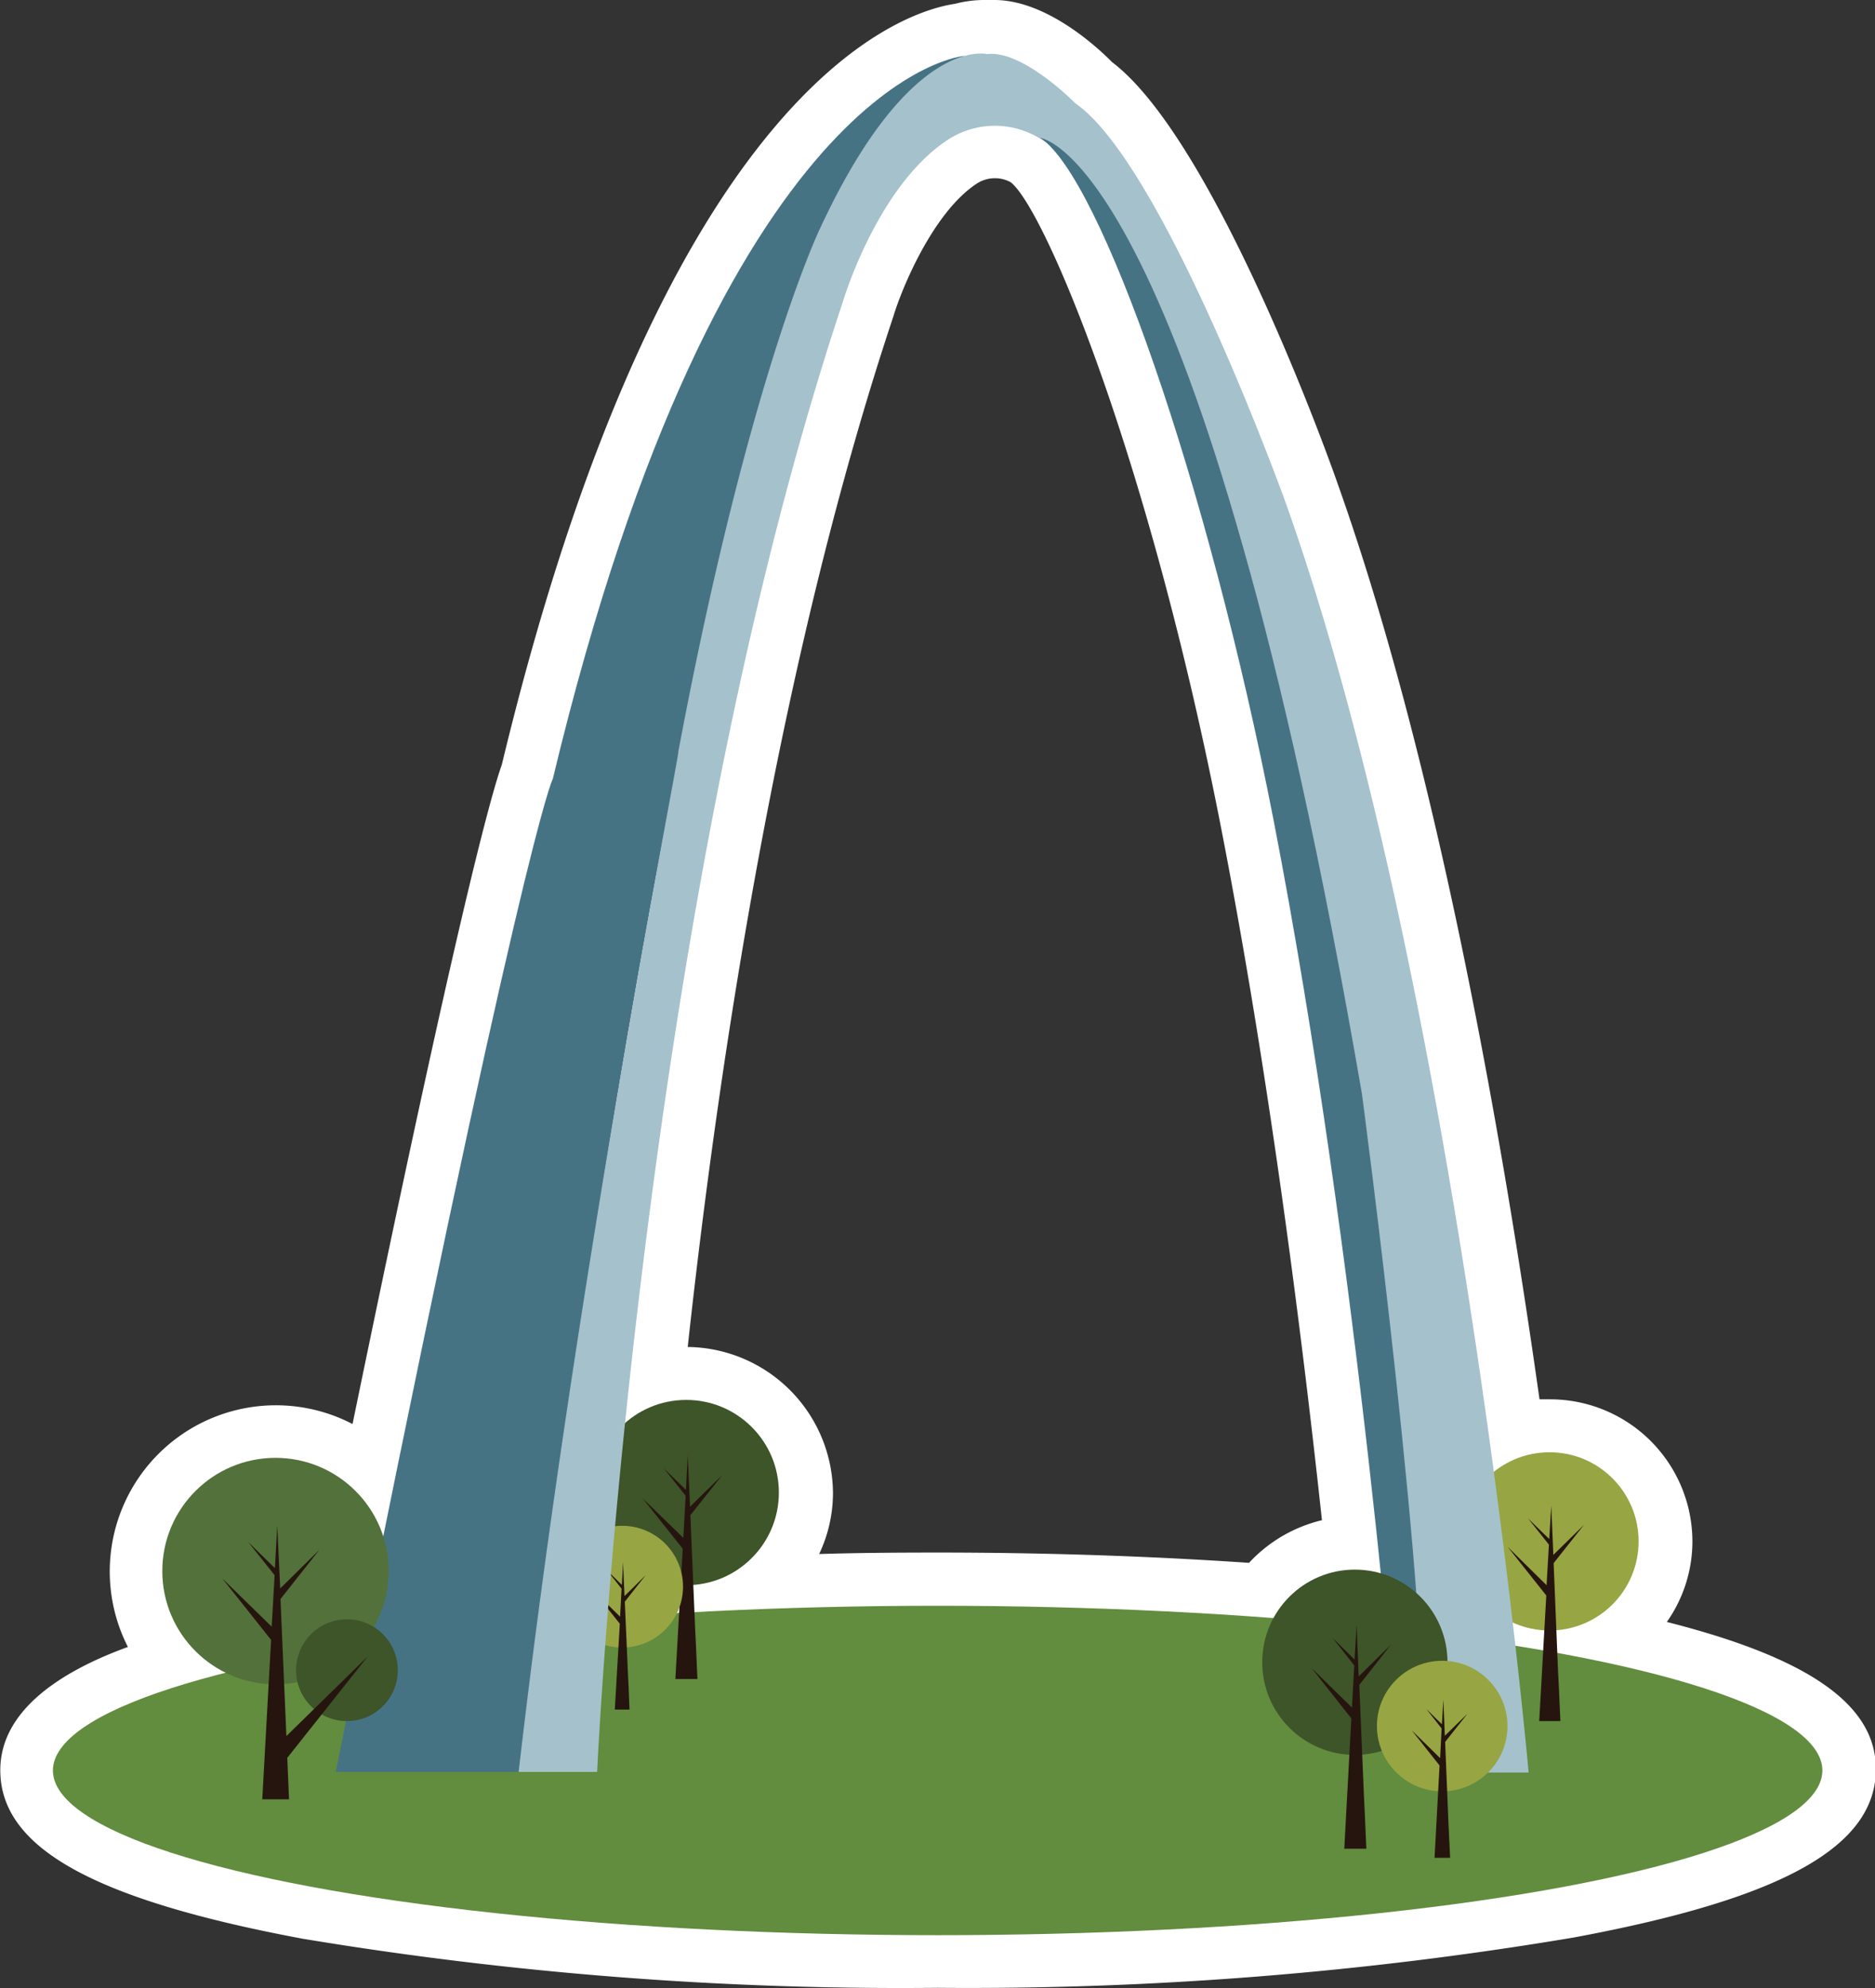 <svg id="Layer_1" data-name="Layer 1" xmlns="http://www.w3.org/2000/svg" viewBox="0 0 63.77 67.6"><rect x="0" y="0" width="63.77" height="67.6" fill="#333333" stroke="none"/><defs><style>.cls-1{fill:#fff;}.cls-1,.cls-4{fill-rule:evenodd;}.cls-2{fill:#628c3e;}.cls-3{fill:#3e5429;}.cls-4{fill:#26150e;}.cls-5{fill:#467384;}.cls-6{fill:#97a543;}.cls-7{fill:#a5c1cc;}.cls-8{fill:#53713b;}</style></defs><title>missouri-gateway-arch</title><path class="cls-1" d="M341.9,1231.57a124.12,124.12,0,0,1-21.6-1.67c-7.11-1.33-10.28-3.09-10.28-5.73,0-2,2-3.34,4.34-4.19a5.65,5.65,0,0,1,7.64-7.58c3.5-17,4.69-21.33,5.08-22.43,5.61-23.28,13.77-25.62,15.41-25.86a3.89,3.89,0,0,1,1-.13h0.34c1.7,0,3.39,1.49,4,2.11,3.3,2.5,7,12.4,7.69,14.38,3.31,9.33,5.52,21.68,6.85,31.09h0.37a4.84,4.84,0,0,1,4.83,4.83,4.76,4.76,0,0,1-.87,2.74c4.89,1.24,7.11,2.84,7.11,5,0,2.64-3.17,4.41-10.28,5.73A124.14,124.14,0,0,1,341.9,1231.57Zm0-14.8c3.65,0,7.21.12,10.59,0.35a4.94,4.94,0,0,1,2.48-1.45c-0.7-6.49-1.82-15.28-3.42-23.49-2.47-12.69-6-21.07-7.16-22a1.11,1.11,0,0,0-.54-0.14,1.13,1.13,0,0,0-.63.19c-1.51,1-2.57,3.65-2.82,4.49-3.78,11.33-5.89,24.85-7,35.06a5,5,0,0,1,4.94,4.95,4.85,4.85,0,0,1-.47,2.09C339.17,1216.78,340.53,1216.77,341.9,1216.77Z" transform="translate(-310.01 -1163.98)"/><path class="cls-1" d="M363,1220.17l0-.78a3,3,0,1,0-2.09-5.39c-1.24-9.24-3.51-22.9-7.07-32.92,0,0-4.14-11.53-7.17-13.62,0,0-1.78-1.82-3-1.67a1.76,1.76,0,0,0-.84.09h0s-8.24.59-14,24.59c0,0-.86,1.73-5.76,25.8a3.84,3.84,0,1,0-5.35,4.58c-3.69.93-5.88,2.08-5.88,3.33,0,3.09,13.47,5.6,30.09,5.6s30.09-2.51,30.09-5.6C372,1222.6,368.53,1221.19,363,1220.17Zm-0.45-.77,0,0.69-0.9-.15-0.09-.77A3,3,0,0,0,362.53,1219.4Zm-11.28-40.23c-0.4-1.22-.78-2.3-1.15-3.25l0,0.08S350.56,1177,351.25,1179.17ZM347,1170c-0.14-.18-0.27-0.33-0.4-0.47A4.9,4.9,0,0,1,347,1170Zm-9.47,2.68c-0.17.42-.38,1-0.63,1.74,0.2-.6.41-1.17,0.61-1.7Zm-4.43,45.9v0.21H333A2,2,0,0,0,333.12,1218.6ZM331,1201.19c0.62-3.71,1.31-7.53,2-11.21C332.79,1191.34,332,1195.55,331,1201.19Zm2.62,17.59,0-.94a3.14,3.14,0,1,0-2.33-5.46c1.07-10.34,3.23-25.61,7.42-38.18,0,0,1.15-3.89,3.54-5.48a2.93,2.93,0,0,1,3.16-.06c2,1.31,5.7,11.67,7.93,23.17,1.8,9.28,3,19.25,3.66,25.65a3.06,3.06,0,0,0-3.63,1.5c-3.53-.27-7.39-0.42-11.45-0.42C339,1218.57,336.26,1218.64,333.63,1218.78Z" transform="translate(-310.01 -1163.98)"/><ellipse class="cls-2" cx="31.89" cy="60.2" rx="30.09" ry="5.6"/><circle class="cls-3" cx="23.34" cy="50.75" r="3.15"/><polygon class="cls-4" points="23.64 55.33 23.48 51.52 24.56 50.16 23.47 51.23 23.39 49.48 23.33 50.66 22.58 49.93 23.32 50.86 23.24 52.29 21.86 50.95 23.22 52.66 22.97 57.09 23.72 57.09 23.67 55.94 23.64 55.33"/><path class="cls-5" d="M321.43,1224.23h6.22s4.65-38.05,9.88-51.48c0,0,3.08-5.14,5.28-6.87,0,0-8.24.59-14,24.59C328.8,1190.46,327.75,1192.55,321.43,1224.23Z" transform="translate(-310.01 -1163.98)"/><circle class="cls-6" cx="21.16" cy="53.95" r="2.07"/><polygon class="cls-4" points="21.36 56.97 21.25 54.46 21.96 53.56 21.24 54.27 21.19 53.12 21.15 53.89 20.66 53.41 21.14 54.02 21.09 54.97 20.18 54.08 21.08 55.21 20.91 58.13 21.41 58.13 21.38 57.37 21.36 56.97"/><circle class="cls-6" cx="52.7" cy="52.41" r="3.03"/><polygon class="cls-4" points="52.99 56.83 52.84 53.15 53.87 51.85 52.83 52.87 52.76 51.2 52.69 52.33 51.97 51.63 52.68 52.52 52.6 53.9 51.28 52.6 52.59 54.25 52.35 58.52 53.07 58.52 53.02 57.41 52.99 56.83"/><path class="cls-7" d="M327.65,1224.23h2.67s1.31-28.85,8.36-50c0,0,1.15-3.89,3.54-5.48a2.93,2.93,0,0,1,3.16-.06c1.29,0.8,1.79.75,4.75,7.34a75.71,75.71,0,0,1,2.91,9.46c1.94,7.58,4.41,20,5.34,38.76H362s-2.36-26.55-8.25-43.14c0,0-4.14-11.53-7.17-13.62,0,0-1.78-1.82-3-1.67,0,0-2.62-.68-5.69,5.95,0,0-2.41,5-4.81,17.77C333.15,1189.51,329.59,1207.37,327.65,1224.23Z" transform="translate(-310.01 -1163.98)"/><path class="cls-5" d="M358.38,1224.23H357.6s-1.32-17.15-4.28-32.39c-2.24-11.49-5.89-21.86-7.93-23.17,0,0,5.42.49,10.94,32.5C356.33,1201.17,358.73,1219.23,358.38,1224.23Z" transform="translate(-310.01 -1163.98)"/><circle class="cls-8" cx="9.37" cy="53.42" r="3.85"/><circle class="cls-3" cx="11.8" cy="56.79" r="1.73"/><polygon class="cls-4" points="12.5 56.33 9.74 59.03 9.54 54.37 10.86 52.7 9.53 54.01 9.43 51.88 9.35 53.32 8.44 52.43 9.34 53.56 9.24 55.31 7.56 53.67 9.22 55.76 8.92 61.18 9.83 61.18 9.77 59.77 12.5 56.33"/><circle class="cls-3" cx="46.08" cy="56.52" r="3.15"/><polygon class="cls-4" points="46.39 61.1 46.23 57.29 47.3 55.93 46.21 57 46.14 55.25 46.07 56.43 45.33 55.7 46.06 56.63 45.98 58.06 44.61 56.72 45.96 58.43 45.72 62.86 46.47 62.86 46.42 61.71 46.39 61.1"/><circle class="cls-6" cx="49.05" cy="58.69" r="2.22"/><polygon class="cls-4" points="49.26 61.92 49.15 59.23 49.91 58.27 49.14 59.02 49.09 57.79 49.04 58.63 48.51 58.11 49.03 58.77 48.98 59.78 48.01 58.83 48.96 60.03 48.79 63.17 49.32 63.17 49.28 62.35 49.26 61.92"/></svg>